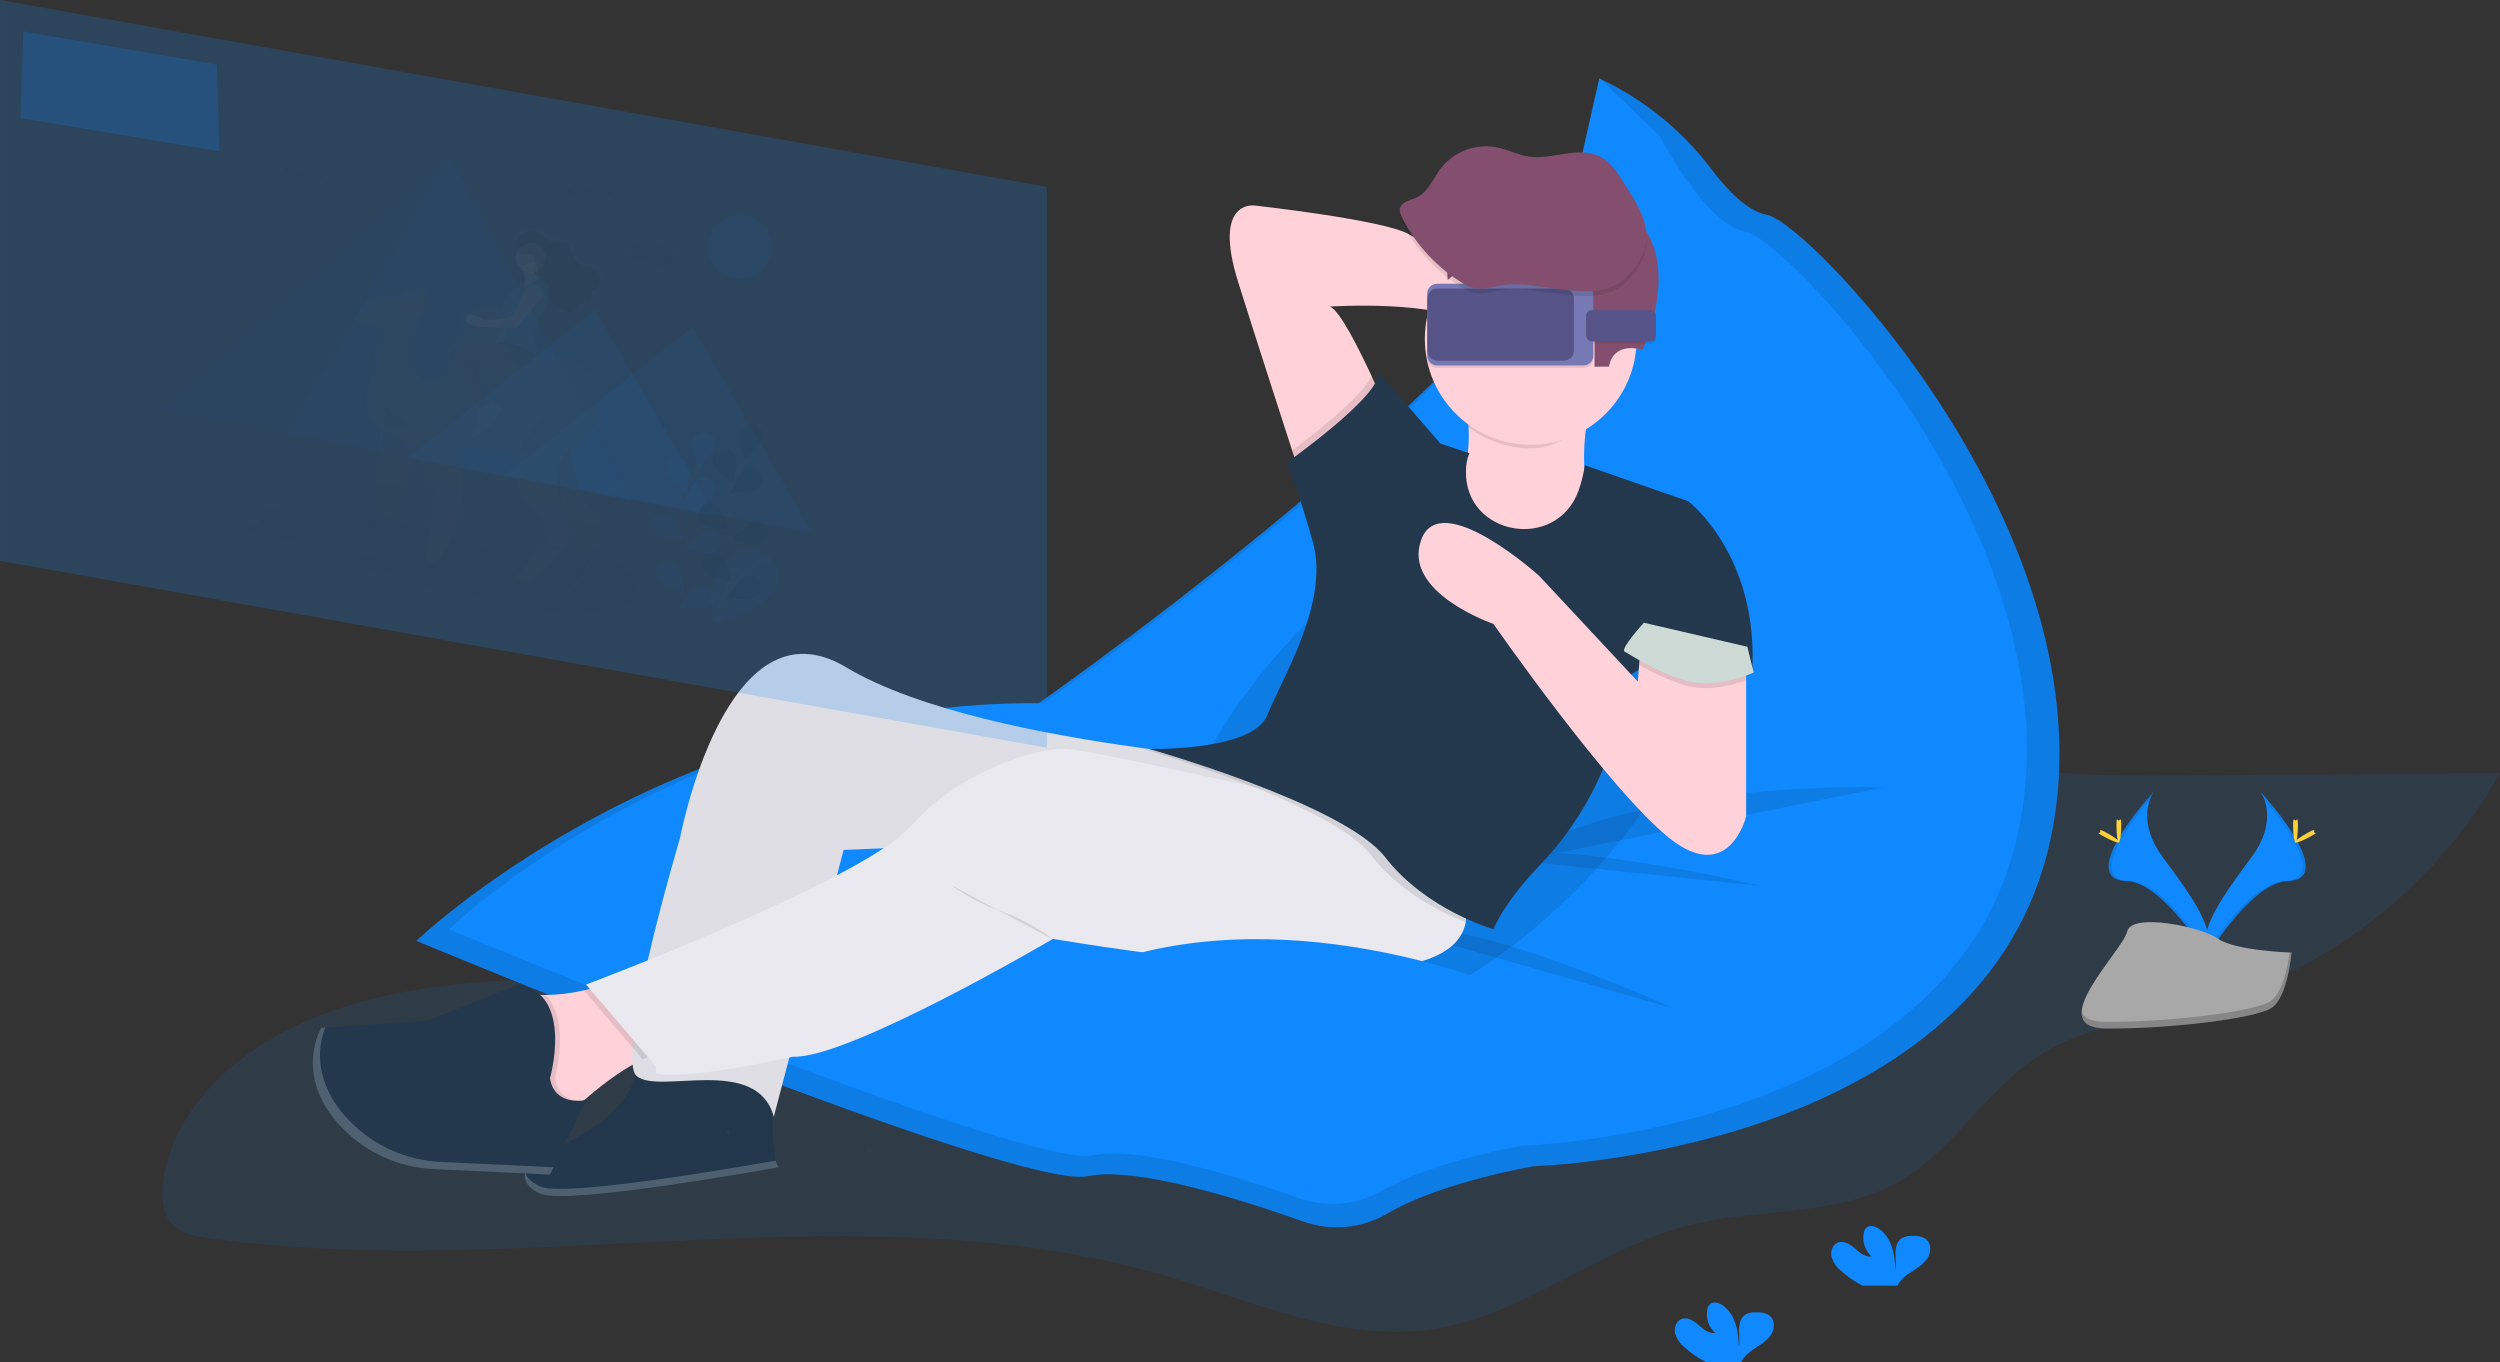 <svg xmlns="http://www.w3.org/2000/svg" width="736" height="401" viewBox="0 0 736 401" fill="none"><rect x="0" y="0" width="736" height="401" fill="#333333" stroke="none"/><g clip-path="url(#clip0)"><path opacity="0.1" d="M521.645 195.857C538.998 203.869 554.997 214.876 573.087 221.041C595.102 228.544 618.874 228.466 642.136 228.296L736 227.638C716.989 261.748 683.403 287.429 645.481 296.85C630.601 300.552 614.708 302.003 601.585 309.952C585.232 319.861 575.539 338.491 558.916 347.927C540.592 358.318 517.819 355.515 497.398 360.668C470.777 367.343 448.507 387.417 421.355 391.366C395.095 395.182 369.495 383.332 344.043 375.851C253.135 349.123 154.92 377.67 61.085 364.455C57.479 363.945 53.638 363.258 51.031 360.724C47.679 357.475 47.403 352.23 48.069 347.58C51.413 324.406 72.281 307.375 94.161 298.973C140.778 281.079 193.148 292.32 242.669 285.878C276.68 281.447 309.033 268.692 340.947 256.043C374.363 242.8 408.303 229.804 439.969 212.667C472.159 195.219 482.596 177.849 521.645 195.857Z" fill="#1089FE"></path><path d="M227.803 318.878C227.803 318.878 226.386 340.113 229.221 343.652C229.221 343.652 166.867 354.977 159.073 351.438C151.278 347.899 154.821 342.236 159.073 340.113C163.324 337.989 184.581 330.203 187.415 315.339C187.415 315.339 178.204 311.092 207.964 316.754C237.723 322.417 227.803 318.878 227.803 318.878Z" fill="#23384D"></path><path opacity="0.05" d="M227.803 318.878C227.803 318.878 226.386 340.113 229.221 343.652C229.221 343.652 166.867 354.977 159.073 351.438C151.278 347.899 154.821 342.236 159.073 340.113C163.324 337.989 184.581 330.203 187.415 315.339C187.415 315.339 178.204 311.092 207.964 316.754C237.723 322.417 227.803 318.878 227.803 318.878Z" fill="#23384D"></path><path d="M470.975 23.174L471.244 23.302C484.107 29.362 495.295 38.466 503.838 49.824C508.671 56.194 514.608 62.268 520.256 63.273C532.797 65.481 625.017 161.293 602.881 250.466C580.746 339.638 451.61 343.319 451.61 343.319C451.61 343.319 424.146 347.969 408.387 357.27C404.708 359.444 400.595 360.782 396.34 361.191C392.084 361.599 387.792 361.068 383.765 359.634C365.002 352.967 334.165 343.298 320.263 346.27C299.609 350.694 122.574 276.995 122.574 276.995C122.574 276.995 196.35 206.212 304.795 207.72C304.795 207.72 475.949 88.33 470.047 38.952L470.975 23.174Z" fill="#1089FE"></path><path opacity="0.1" d="M470.975 23.174L471.244 23.302C484.107 29.362 495.295 38.466 503.838 49.824C508.671 56.194 514.608 62.268 520.256 63.273C532.797 65.481 625.017 161.293 602.881 250.466C580.746 339.638 451.61 343.319 451.61 343.319C451.61 343.319 424.146 347.969 408.387 357.27C404.708 359.444 400.595 360.782 396.34 361.191C392.084 361.599 387.792 361.068 383.765 359.634C365.002 352.967 334.165 343.298 320.263 346.27C299.609 350.694 122.574 276.995 122.574 276.995C122.574 276.995 196.35 206.212 304.795 207.72C304.795 207.72 475.949 88.33 470.047 38.952L470.975 23.174Z" fill="black"></path><path d="M470.842 23.005L488.556 39.992C488.556 39.992 502.019 66.182 514.064 68.306C526.11 70.429 614.68 162.447 593.423 248.094C572.167 333.742 448.168 337.281 448.168 337.281C448.168 337.281 422.362 341.648 407.177 350.39C403.496 352.543 399.39 353.873 395.144 354.287C390.898 354.702 386.612 354.191 382.583 352.79C364.522 346.419 335.265 337.281 322.05 340.112C302.211 344.359 132.155 273.576 132.155 273.576C132.155 273.576 203.012 205.625 307.171 207.04C307.171 207.04 471.558 92.372 465.889 44.947L470.842 23.005Z" fill="#1089FE"></path><path opacity="0.1" d="M352.31 294.678C330.489 272.879 345.002 223.038 384.727 183.354C424.452 143.671 474.345 129.172 496.166 150.971C517.988 172.77 503.474 222.611 463.75 262.295C424.025 301.978 374.132 316.477 352.31 294.678Z" fill="black"></path><path d="M470.842 112.899C470.842 112.899 463.048 125.64 468.008 150.414C472.967 175.188 455.253 175.188 455.253 175.188H419.825L407.78 144.043L424.785 145.459C424.785 145.459 436.122 142.628 431.162 116.438L470.842 112.899Z" fill="#FFD2D9"></path><path d="M364.555 83.17C369.976 100.406 376.771 121.393 380.399 132.591L382.978 140.504L406.361 116.438C406.361 116.438 405.333 114.053 403.796 110.712C400.373 103.308 394.414 91.225 391.481 90.249C391.481 90.249 424.075 88.125 433.995 95.911C443.915 103.697 441.08 74.676 441.08 74.676C441.08 74.676 421.949 73.26 414.863 69.013C407.778 64.767 369.515 60.52 369.515 60.52C369.515 60.52 356.761 58.396 364.555 83.17Z" fill="#FFD2D9"></path><path opacity="0.1" d="M492.807 296.935C492.807 296.935 432.579 269.33 411.322 273.577L492.807 296.935Z" fill="black"></path><path opacity="0.1" d="M554.453 231.814C554.453 231.814 481.471 228.983 441.791 254.465L554.453 231.814Z" fill="black"></path><path opacity="0.1" d="M518.316 260.835C518.316 260.835 460.923 246.679 430.454 251.634L518.316 260.835Z" fill="black"></path><path d="M151.987 291.272L156.947 327.371L169.701 325.956C169.701 325.956 170.474 325.248 171.785 324.059C175.221 321.036 182.371 315.112 189.215 311.884C191.531 310.703 194.042 309.955 196.627 309.676L182.456 288.441C179.007 289.731 175.472 290.776 171.877 291.569C168.141 292.444 164.319 292.895 160.483 292.914C157.567 292.968 154.673 292.408 151.987 291.272Z" fill="#FFD2D9"></path><path d="M187.415 316.754C193.792 322.417 222.843 310.383 227.803 328.787L232.367 311.332L246.417 257.615L248.352 250.218L260.057 249.715L394.387 243.989L402.011 243.678L406.021 243.508L400.7 240.875L365.272 223.335C365.272 223.335 352.518 222.443 334.91 220.029C308.225 216.377 270.431 209.235 249.089 196.444C213.66 175.209 200.198 246.7 200.198 246.7C200.198 246.7 194.813 264.842 190.703 282.714C188.747 291.208 187.082 299.702 186.452 306.115C185.849 311.559 186.034 315.529 187.415 316.754Z" fill="#E9E9EF"></path><path opacity="0.05" d="M187.414 316.754C193.792 322.417 222.843 310.384 227.803 328.787L232.366 311.332L246.417 257.615L248.351 250.218L260.397 249.51L390.206 241.505L398.219 241.009L400.685 240.861L403.881 240.662L365.264 223.321C365.264 223.321 352.51 222.429 334.902 220.015C308.218 216.363 270.423 209.221 249.081 196.43C213.653 175.195 200.19 246.686 200.19 246.686C200.19 246.686 194.805 264.828 190.695 282.7C188.739 291.194 187.074 299.688 186.444 306.101C185.849 311.559 186.033 315.53 187.414 316.754Z" fill="black"></path><path opacity="0.1" d="M171.877 291.569L184.277 306.094L189.237 311.884C191.552 310.703 194.064 309.955 196.648 309.676L182.477 288.441C179.022 289.732 175.48 290.777 171.877 291.569Z" fill="black"></path><path d="M172.535 289.856L186.401 306.094L193.083 313.923V316.046C201.26 317.929 226.747 312.564 232.366 311.332C233.075 311.183 233.471 311.091 233.471 311.091C249.768 311.799 309.996 276.408 309.996 276.408C309.996 276.408 375.893 287.733 407.778 284.902C425.584 283.316 430.573 276.882 431.508 271.502C431.919 268.843 431.553 266.122 430.452 263.667L402.01 243.678L398.234 241.023L392.204 236.776C392.204 236.776 381.724 234.405 368.41 231.468C347.614 226.888 319.895 220.935 314.283 220.503C305.072 219.795 281.689 227.582 268.226 243.154C265.909 245.599 263.29 247.739 260.432 249.524L260.064 249.765C256.28 252.271 251.618 254.939 246.424 257.664C229.27 266.689 206.404 276.379 190.681 282.743C179.939 287.053 172.535 289.856 172.535 289.856Z" fill="#E9E9EF"></path><path opacity="0.1" d="M151.986 291.272L156.946 327.371L169.7 325.956C169.7 325.956 170.472 325.248 171.783 324.059C168.949 324.122 164.301 323.308 163.323 317.462C163.323 317.462 168.233 300.297 160.489 292.914C157.57 292.969 154.673 292.409 151.986 291.272Z" fill="black"></path><path d="M161.907 317.462C161.907 317.462 168.993 292.688 152.696 289.856L125.771 300.474L94.594 302.597C94.594 302.597 86.452 315.876 99.504 330.741C103.08 334.771 107.433 338.04 112.303 340.351C117.173 342.661 122.46 343.967 127.847 344.189L161.914 345.782L172.543 323.839C172.543 323.839 163.325 325.956 161.907 317.462Z" fill="#23384D"></path><path opacity="0.1" d="M334.904 220.015C338.447 221.055 353.242 225.465 368.377 231.453C375.855 234.33 383.14 237.685 390.186 241.498C391.653 242.319 393.02 243.147 394.367 243.982C398.335 246.495 401.53 249.071 403.507 251.627C412.251 262.952 425.097 269.011 431.488 271.495C431.9 268.836 431.533 266.115 430.433 263.66L402.012 243.678L406.023 243.508L400.701 240.875L403.897 240.676L365.28 223.335C365.28 223.335 352.505 222.443 334.904 220.015Z" fill="black"></path><path opacity="0.1" d="M380.4 132.591L382.979 140.504L406.361 116.438C406.361 116.438 405.334 114.053 403.796 110.712C400.842 116.976 386.727 127.898 380.4 132.591Z" fill="black"></path><path d="M464.761 144.348C465.597 141.948 466.209 139.477 466.589 136.965L497.058 147.582C497.058 147.582 517.96 163.509 515.835 198.192C515.835 198.192 489.972 188.637 478.635 199.962L478.401 201.958C476.003 221.747 467.238 240.223 453.424 254.606C447.756 260.517 442.477 267.185 439.664 273.576C439.664 273.576 419.824 267.914 407.778 252.341C395.733 236.769 338.339 220.489 338.339 220.489C338.339 220.489 368.807 221.197 373.059 210.579C377.31 199.962 391.481 177.311 386.521 159.616C381.562 141.92 378.727 136.257 378.727 136.257C378.727 136.257 407.778 115.73 405.653 109.36L424.075 130.595L432.578 133.426C431.91 135.069 431.571 136.827 431.579 138.6C431.126 157.846 458.306 162.475 464.761 144.348Z" fill="#23384D"></path><path d="M634.102 233.06C634.102 233.06 628.164 240.846 636.844 252.526C645.524 264.205 652.681 274.122 649.783 281.426C649.783 281.426 636.689 259.675 626.032 259.37C615.375 259.066 622.376 246.162 634.102 233.06Z" fill="#1089FE"></path><path opacity="0.1" d="M634.102 233.06C633.585 233.81 633.177 234.63 632.891 235.495C622.489 247.698 616.955 259.087 626.946 259.377C636.256 259.646 647.423 276.273 650.102 280.478C650.013 280.802 649.907 281.121 649.783 281.433C649.783 281.433 636.688 259.682 626.032 259.377C615.375 259.073 622.375 246.162 634.102 233.06Z" fill="black"></path><path d="M623.083 242.97C623.083 245.702 623.388 247.924 623.791 247.924C624.195 247.924 624.5 245.709 624.5 242.97C624.5 240.23 624.117 241.554 623.742 241.554C623.366 241.554 623.083 240.237 623.083 242.97Z" fill="#FFD037"></path><path d="M619.279 246.233C621.681 247.542 623.772 248.356 623.949 247.995C624.126 247.634 622.333 246.332 619.931 245.03C617.529 243.727 618.479 244.676 618.295 245.03C618.11 245.383 616.877 244.923 619.279 246.233Z" fill="#FFD037"></path><path d="M665.468 233.06C665.468 233.06 671.406 240.846 662.726 252.526C654.046 264.205 646.89 274.122 649.788 281.426C649.788 281.426 662.882 259.675 673.539 259.37C684.196 259.066 677.188 246.162 665.468 233.06Z" fill="#1089FE"></path><path opacity="0.1" d="M665.468 233.06C665.986 233.81 666.394 234.63 666.68 235.495C677.082 247.698 682.616 259.087 672.625 259.377C663.314 259.646 652.147 276.273 649.469 280.478C649.557 280.802 649.664 281.121 649.788 281.433C649.788 281.433 662.882 259.682 673.539 259.377C684.196 259.073 677.188 246.162 665.468 233.06Z" fill="black"></path><path d="M676.51 242.97C676.51 245.702 676.205 247.924 675.801 247.924C675.397 247.924 675.093 245.709 675.093 242.97C675.093 240.23 675.475 241.554 675.851 241.554C676.226 241.554 676.51 240.237 676.51 242.97Z" fill="#FFD037"></path><path d="M680.291 246.233C677.889 247.542 675.799 248.356 675.622 247.995C675.445 247.634 677.237 246.332 679.64 245.03C682.042 243.727 681.092 244.676 681.276 245.03C681.461 245.383 682.693 244.923 680.291 246.233Z" fill="#FFD037"></path><path d="M674.617 280.435C674.617 280.435 658.016 279.926 653.013 276.365C648.011 272.805 627.505 268.579 626.236 274.242C624.968 279.905 601.288 302.633 620.029 302.782C638.771 302.93 663.578 299.865 668.573 296.829C673.569 293.792 674.617 280.435 674.617 280.435Z" fill="#A8A8A8"></path><path opacity="0.2" d="M619.689 300.821C638.43 300.969 663.237 297.905 668.232 294.868C672.037 292.553 673.554 284.251 674.057 280.421H674.609C674.609 280.421 673.561 293.799 668.565 296.836C663.57 299.872 638.763 302.944 620.022 302.789C614.608 302.746 612.745 300.821 612.844 297.975C613.602 299.71 615.664 300.785 619.689 300.821Z" fill="black"></path><path d="M541.908 374.053C540.609 372.995 539.663 371.569 539.194 369.962C538.84 368.334 539.534 366.387 541.093 365.793C542.836 365.127 544.7 366.331 546.11 367.555C547.52 368.78 549.142 370.167 550.992 369.905C550.041 369.045 549.33 367.952 548.928 366.736C548.525 365.519 548.446 364.218 548.696 362.961C548.776 362.44 548.996 361.951 549.334 361.546C550.304 360.512 552.055 360.958 553.217 361.772C556.901 364.363 557.929 369.36 557.95 373.862C558.318 372.241 558.007 370.549 558.021 368.907C558.035 367.265 558.488 365.368 559.891 364.505C560.761 364.038 561.738 363.806 562.726 363.832C564.384 363.768 566.226 363.938 567.36 365.149C568.777 366.649 568.401 369.176 567.175 370.811C565.95 372.446 564.093 373.501 562.378 374.648C561.004 375.464 559.832 376.579 558.949 377.911C558.845 378.095 558.76 378.29 558.694 378.491H548.328C545.997 377.308 543.837 375.815 541.908 374.053Z" fill="#1089FE"></path><path d="M495.853 396.569C494.555 395.511 493.608 394.085 493.139 392.478C492.785 390.85 493.48 388.903 495.038 388.309C496.782 387.643 498.645 388.847 500.055 390.071C501.465 391.296 503.088 392.683 504.937 392.421C503.987 391.56 503.275 390.468 502.873 389.251C502.471 388.035 502.391 386.734 502.641 385.477C502.721 384.956 502.942 384.467 503.279 384.062C504.25 383.028 506 383.474 507.162 384.288C510.846 386.879 511.874 391.876 511.895 396.378C512.264 394.757 511.952 393.065 511.966 391.423C511.98 389.781 512.434 387.884 513.837 387.02C514.707 386.553 515.684 386.322 516.671 386.348C518.329 386.284 520.171 386.454 521.305 387.665C522.722 389.165 522.346 391.692 521.121 393.327C519.895 394.962 518.038 396.017 516.324 397.164C514.949 397.98 513.777 399.095 512.894 400.427C512.79 400.611 512.705 400.806 512.639 401.007H502.273C499.942 399.824 497.783 398.331 495.853 396.569Z" fill="#1089FE"></path><path d="M439.311 289.503C439.311 289.503 370.58 261.189 314.603 288.087L328.066 316.4L392.545 317.816L439.311 289.503Z" fill="#1089FE"></path><path opacity="0.1" d="M432.239 125.739C432.023 123.093 431.664 120.461 431.162 117.854L470.842 114.315C470.842 114.315 468.093 116.686 466.895 125.534C462.24 128.294 456.805 132.01 451.002 132.01C444.23 132.021 437.641 129.818 432.239 125.739Z" fill="black"></path><path d="M450.647 130.949C433.429 130.949 419.471 117.005 419.471 99.804C419.471 82.603 433.429 68.659 450.647 68.659C467.866 68.659 481.824 82.603 481.824 99.804C481.824 117.005 467.866 130.949 450.647 130.949Z" fill="#FFD2D9"></path><path d="M473.677 107.944H469.425V95.911L465.174 83.17C465.174 83.17 443.917 73.26 433.997 75.384L426.203 82.462C426.203 82.462 424.077 65.474 436.831 59.104C449.586 52.733 472.26 55.565 477.928 60.519C483.597 65.474 492.808 73.968 485.722 97.327L483.597 102.989C483.597 102.989 475.094 100.158 473.677 107.944Z" fill="#844F6E"></path><g opacity="0.05"><path opacity="0.05" d="M418.605 124.295L416.281 123.524L405.554 111.186C405.764 110.602 405.789 109.966 405.625 109.367L418.605 124.295Z" fill="black"></path><path opacity="0.05" d="M433.521 147.122C427.903 144.645 423.602 139.266 423.793 131.55C423.793 131.133 423.793 130.736 423.864 130.361L424.09 130.616L432.593 133.447C431.925 135.09 431.586 136.848 431.594 138.621C431.482 141.575 432.147 144.506 433.521 147.122Z" fill="black"></path><path opacity="0.05" d="M350.866 219.909C368.623 226.081 392.671 235.8 399.984 245.263C400.161 245.497 400.345 245.716 400.529 245.971C381.072 232.643 338.339 220.489 338.339 220.489C342.522 220.533 346.705 220.339 350.866 219.909Z" fill="black"></path><path opacity="0.05" d="M431.87 266.498C434.704 260.128 439.997 253.439 445.63 247.528C459.444 233.145 468.209 214.669 470.607 194.88L470.841 192.884C482.178 181.559 508.04 191.114 508.04 191.114C509.387 169.115 501.472 154.668 495.506 147.038L497.058 147.583C497.058 147.583 517.96 163.509 515.835 198.193C515.835 198.193 489.972 188.637 478.635 199.962L478.401 201.958C476.004 221.747 467.238 240.223 453.424 254.607C447.756 260.517 442.477 267.185 439.664 273.577C439.664 273.577 422.396 268.622 410.301 255.343C416.82 260.233 424.109 264.003 431.87 266.498Z" fill="black"></path></g><path d="M439.665 183.682C439.665 183.682 473.676 232.522 491.39 246.679C509.105 260.836 514.064 240.309 514.064 240.309V195.007L482.888 191.468L482.555 195.765L482.179 200.67L453.128 169.525C453.128 169.525 424.077 143.336 418.408 158.908C412.74 174.48 439.665 183.682 439.665 183.682Z" fill="#FFD2D9"></path><path opacity="0.1" d="M482.553 195.765C486.809 198.238 491.324 200.239 496.016 201.732C502.712 203.792 510.385 201.626 514.084 200.316V195.029L482.907 191.49L482.553 195.765Z" fill="black"></path><path d="M514.418 190.406L516.281 197.987C516.281 197.987 505.206 203.147 495.995 200.316C486.784 197.484 479.698 192.53 478.281 191.822C476.864 191.114 483.949 183.328 483.949 183.328L514.418 190.406Z" fill="#CEDAD5"></path><path opacity="0.1" d="M310.352 276.762C305.627 273.142 300.368 270.276 294.763 268.268C289.438 266.439 284.421 263.814 279.883 260.482" fill="black"></path><path opacity="0.2" d="M94.594 302.598L95.756 302.52C94.07 306.767 91.632 317.236 101.63 328.639C105.206 332.669 109.56 335.938 114.43 338.249C119.299 340.56 124.586 341.865 129.973 342.088L162.971 343.631L161.915 345.804L127.84 344.19C122.453 343.967 117.167 342.662 112.297 340.351C107.427 338.04 103.074 334.772 99.498 330.741C86.453 315.877 94.594 302.598 94.594 302.598Z" fill="white"></path><path opacity="0.05" d="M255.269 339.051H255.375C255.283 340.721 255.12 344.168 255.092 347.955C255.063 344.628 255.17 341.358 255.269 339.051Z" fill="#00FF00"></path><path opacity="0.05" d="M214.908 332.935C214.809 333.364 214.698 333.786 214.575 334.202C213.881 333.805 212.882 333.055 214.908 332.935Z" fill="#00FF00"></path><path opacity="0.2" d="M159.073 349.314C166.336 352.613 220.952 343.008 228.378 341.677C228.526 342.384 228.813 343.055 229.221 343.652C229.221 343.652 166.867 354.977 159.073 351.438C155.062 349.619 154.056 347.233 154.602 345.067C155.013 346.575 156.345 348.076 159.073 349.314Z" fill="white"></path><path opacity="0.05" d="M255.373 339.058C255.409 338.35 255.437 337.989 255.437 337.989C255.437 337.989 259.044 339.277 255.373 339.058Z" fill="#00FF00"></path><path opacity="0.1" d="M423.07 84.232H466.179C467.776 84.232 469.07 85.525 469.07 87.12V105.41C469.07 107.005 467.776 108.298 466.179 108.298H423.07C421.474 108.298 420.179 107.005 420.179 105.41V87.12C420.179 85.525 421.474 84.232 423.07 84.232Z" fill="black"></path><path opacity="0.1" d="M468.673 92.018H485.763C486.718 92.018 487.492 92.791 487.492 93.745V99.493C487.492 100.446 486.718 101.22 485.763 101.22H468.673C467.718 101.22 466.944 100.446 466.944 99.493V93.745C466.944 92.791 467.718 92.018 468.673 92.018Z" fill="black"></path><path d="M423.07 83.524H466.179C467.776 83.524 469.07 84.817 469.07 86.412V104.702C469.07 106.297 467.776 107.59 466.179 107.59H423.07C421.474 107.59 420.179 106.297 420.179 104.702V86.412C420.179 84.817 421.474 83.524 423.07 83.524Z" fill="#7679B4"></path><path d="M423.119 84.939H460.474C462.071 84.939 463.365 86.232 463.365 87.827V103.286C463.365 104.881 462.071 106.174 460.474 106.174H423.119C421.522 106.174 420.228 104.881 420.228 103.286V87.827C420.228 86.232 421.522 84.939 423.119 84.939Z" fill="#565388"></path><path d="M468.673 91.31H485.763C486.718 91.31 487.492 92.083 487.492 93.037V98.785C487.492 99.739 486.718 100.512 485.763 100.512H468.673C467.718 100.512 466.944 99.739 466.944 98.785V93.037C466.944 92.083 467.718 91.31 468.673 91.31Z" fill="#565388"></path><path opacity="0.1" d="M430.835 84.925C423.167 80.294 416.94 73.623 412.851 65.658C412.377 64.731 411.923 63.691 412.185 62.685C412.688 60.76 415.204 60.42 417.018 59.592C420.398 58.042 421.822 54.128 424.04 51.148C425.935 48.662 428.484 46.751 431.403 45.626C434.321 44.501 437.495 44.208 440.571 44.777C443.802 45.428 446.792 47.028 450.051 47.51C457.08 48.536 464.747 44.282 471.06 47.51C473.937 48.989 475.885 51.757 477.6 54.517C481.901 61.39 487.293 68.674 483.382 76.736C481.136 81.344 477.55 85.166 472.513 86.511C467.475 87.856 461.643 86.737 456.52 86.178C452.304 85.725 447.89 84.763 443.646 85.209C438.679 85.746 435.575 87.771 430.835 84.925Z" fill="black"></path><path d="M430.835 83.51C423.167 78.879 416.94 72.207 412.851 64.243C412.377 63.316 411.923 62.275 412.185 61.27C412.688 59.345 415.204 59.005 417.018 58.177C420.398 56.627 421.822 52.712 424.04 49.732C425.935 47.247 428.484 45.335 431.403 44.21C434.321 43.086 437.495 42.792 440.571 43.362C443.802 44.013 446.792 45.613 450.051 46.094C457.08 47.12 464.747 42.866 471.06 46.094C473.937 47.573 475.885 50.341 477.6 53.102C481.901 59.974 487.293 67.258 483.382 75.32C481.136 79.928 477.55 83.751 472.513 85.095C467.475 86.44 461.643 85.322 456.52 84.763C452.304 84.31 447.89 83.347 443.646 83.793C438.679 84.331 435.575 86.355 430.835 83.51Z" fill="#844F6E"></path><path opacity="0.2" d="M0.008 165.101L308.227 220.135V55.034L0.008 0V165.101Z" fill="#1089FE"></path><path opacity="0.2" d="M63.863 19.048L6.859 9.23L6.03 34.748L64.543 44.523L63.863 19.048Z" fill="#1089FE"></path><g opacity="0.2"><path opacity="0.1" d="M174.738 161.512C172.805 161.076 170.821 160.911 168.843 161.024C157.187 161.229 145.092 162.369 133.655 158.9C127.583 157.074 122.134 154.059 115.87 152.764C105.242 150.576 94.613 153.769 84.162 151.107C82.036 150.562 79.436 149.798 77.927 150.619C76.177 151.567 77.417 154.031 75.284 154.653C74.609 154.737 73.944 154.889 73.3 155.106C72.52 155.559 73.009 156.522 73.789 157.138C78.529 160.981 88.173 158.426 94.11 161.534C95.428 162.241 96.42 163.133 97.653 163.869C99.605 164.874 101.673 165.635 103.811 166.134L136.78 175.336C144.673 177.538 152.673 179.767 160.836 180.737C168.998 181.707 177.466 181.31 183.446 178.543C184.729 177.948 185.919 177.219 186.408 176.228C188.732 171.556 182.95 163.692 174.738 161.512Z" fill="#252223"></path><path opacity="0.3" d="M203.825 96.307L176.241 118.094L148.656 139.874L193.962 148.432L239.268 156.982L221.546 126.645L203.825 96.307Z" fill="#1089FE"></path><path opacity="0.3" d="M175.144 91.267L147.559 113.047L119.975 134.834L165.28 143.385L210.586 151.943L192.865 121.605L175.144 91.267Z" fill="#1089FE"></path><path opacity="0.2" d="M132.48 45.945L185.715 147.25L84.759 127.622L47.453 120.579L132.48 45.945Z" fill="#1089FE"></path><path opacity="0.1" d="M47.453 120.579L84.759 127.622L132.48 45.945L47.453 120.579Z" fill="black"></path><path opacity="0.2" d="M104.413 92.91C104.592 92.25 104.999 91.675 105.562 91.286C106.125 90.898 106.807 90.721 107.488 90.786C107.488 90.786 106.779 85.223 118.258 87.466C118.456 87.065 118.743 86.714 119.097 86.441C119.452 86.168 119.864 85.98 120.303 85.891C120.741 85.802 121.195 85.815 121.628 85.929C122.061 86.042 122.462 86.254 122.8 86.546L123.289 83.963C123.289 83.963 129.581 87.566 122.913 92.704L122.113 96.951C122.093 97.059 122.059 97.163 122.014 97.263C121.978 97.34 121.949 97.421 121.928 97.503C121.624 98.742 119.385 108.56 124.472 111.915C129.921 115.56 133.039 104.327 133.039 104.327C136.582 89.654 143.327 89.71 144.928 89.944C145.12 89.944 145.318 89.986 145.517 90.001C146.268 90.043 148.599 90.878 149.492 99.337C150.562 109.487 154.452 106.953 154.452 106.953C163.174 102.203 169.331 106.358 169.331 106.358C184.466 115.249 171.599 131.925 168.942 135.089C169.941 140.122 171.96 148.991 173.902 149.359C176.651 149.876 181.795 159.516 167.865 174.508L164.159 173.8C164.159 173.8 175.616 158.851 166.596 151.412C166.792 151.96 167.029 152.492 167.305 153.004C172.357 161.633 155.167 172.031 155.167 172.031L151.043 171.252L160.566 159.269C164.35 154.314 157.293 150.265 157.293 150.265C148.939 143.286 153.24 134.863 153.24 134.863L133.74 131.182C136.149 136.505 139.692 149.586 127.916 166.814L125.167 166.297L127.413 145.402C127.413 145.402 126.704 140.908 121.928 134.127C120.03 142.621 116.005 157.28 109.925 163.417L105.943 162.666C105.943 162.666 110.797 148.757 110.903 143.555C110.953 141.431 111.045 139.343 111.236 137.248L112.228 126.291C110.619 125.272 109.358 123.789 108.612 122.039C107.865 120.288 107.668 118.352 108.048 116.487L111.711 97.475C111.763 97.208 111.759 96.932 111.7 96.666C111.642 96.4 111.53 96.148 111.37 95.927C111.211 95.706 111.009 95.519 110.775 95.379C110.541 95.239 110.281 95.147 110.01 95.111L105.313 94.474C105.143 94.444 104.982 94.377 104.841 94.279C104.7 94.18 104.582 94.051 104.496 93.902C104.41 93.753 104.359 93.587 104.344 93.415C104.33 93.244 104.353 93.071 104.413 92.91Z" fill="url(#paint0_linear)"></path><path opacity="0.2" d="M123.545 127.848C123.545 127.848 119.138 154.08 110.514 162.773L106.603 162.065C106.603 162.065 111.365 148.411 111.492 143.321C111.542 141.255 111.627 139.188 111.818 137.128L113.42 119.432L123.545 127.848Z" fill="#535461"></path><path opacity="0.05" d="M123.545 127.848C123.545 127.848 119.138 154.08 110.514 162.773L106.603 162.065C106.603 162.065 111.365 148.411 111.492 143.321C111.542 141.255 111.627 139.188 111.818 137.128L113.42 119.432L123.545 127.848Z" fill="black"></path><path opacity="0.2" d="M167.823 131.607C167.823 131.607 170.657 148.46 173.336 148.97C176.014 149.479 181.087 158.943 167.405 173.659L163.763 172.951C163.763 172.951 176.375 156.501 164.379 149.77C164.386 149.791 162.296 135.719 167.823 131.607Z" fill="#535461"></path><path opacity="0.05" d="M167.823 131.607C167.823 131.607 170.657 148.46 173.336 148.97C176.014 149.479 181.087 158.943 167.405 173.659L163.763 172.951C163.763 172.951 176.375 156.501 164.379 149.77C164.386 149.791 162.296 135.719 167.823 131.607Z" fill="black"></path><path opacity="0.2" d="M122.462 97.553L123.248 93.405C129.788 88.365 123.617 84.826 123.617 84.826L122.774 89.271C107.277 84.812 108.106 91.522 108.106 91.522C107.441 91.454 106.773 91.624 106.22 92.001C105.668 92.378 105.267 92.938 105.088 93.582C105.03 93.744 105.01 93.916 105.028 94.087C105.046 94.258 105.101 94.422 105.191 94.569C105.281 94.716 105.402 94.84 105.546 94.934C105.69 95.028 105.853 95.088 106.023 95.111L110.636 95.741C110.902 95.777 111.157 95.866 111.387 96.004C111.617 96.141 111.816 96.325 111.973 96.542C112.129 96.759 112.24 97.006 112.297 97.268C112.355 97.529 112.359 97.8 112.308 98.063L108.716 116.728C108.454 118.064 108.488 119.44 108.813 120.762C109.139 122.083 109.749 123.318 110.601 124.38C111.933 126.015 114.065 127.487 117.467 128.025L153.065 134.749C153.065 134.749 148.813 143.024 157.047 149.869C157.047 149.869 163.977 153.825 160.264 158.709L150.918 170.474L154.964 171.238C154.964 171.238 171.835 161.031 166.875 152.558C165.528 149.866 164.924 146.864 165.124 143.86C165.325 140.857 166.323 137.961 168.016 135.471C168.016 135.471 185.305 116.417 168.845 106.748C168.845 106.748 162.772 102.671 154.213 107.335C154.213 107.335 150.394 109.82 149.345 99.861C148.473 91.558 146.185 90.737 145.448 90.694C145.256 90.694 145.065 90.694 144.874 90.638C143.301 90.411 136.662 90.354 133.197 104.759C133.197 104.759 130.136 115.758 124.8 112.24C119.805 108.949 121.966 99.308 122.299 98.084C122.32 98.004 122.348 97.925 122.384 97.85C122.421 97.754 122.448 97.655 122.462 97.553Z" fill="#535461"></path><path opacity="0.2" d="M132.508 128.563C132.508 128.563 143.463 143.746 128.193 166.078L125.494 165.568L127.697 145.041C127.697 145.041 126.394 136.427 114.568 125.123L132.508 128.563Z" fill="#535461"></path><path opacity="0.2" d="M120.722 92.41C119.157 92.115 118.128 90.608 118.424 89.044C118.72 87.481 120.228 86.453 121.793 86.748C123.358 87.044 124.387 88.551 124.092 90.114C123.796 91.677 122.287 92.705 120.722 92.41Z" fill="#535461"></path><path opacity="0.2" d="M133.4 108.439C130.07 103.378 132.054 103.046 133.344 101.715C134.222 100.809 141.606 100.462 146.204 100.335C146.303 99.981 146.459 99.386 146.643 98.664C146.643 98.664 147.012 97.334 147.182 96.399H146.891L146.934 96.123L141.265 95.819C136.426 95.621 136.192 93.695 136.192 93.695C136.079 90.39 141.542 93.561 141.542 93.561C142.626 94.092 145.503 93.695 147.749 93.256C147.811 92.787 147.847 92.314 147.855 91.841C147.827 91.109 147.875 90.376 147.997 89.653C148.076 89.03 148.321 88.439 148.705 87.941C150.367 85.956 152.288 84.204 154.416 82.731C154.542 81.482 154.426 80.22 154.076 79.015C153.217 78.574 152.521 77.869 152.093 77.004C151.664 76.138 151.525 75.159 151.695 74.209C151.778 73.773 151.926 73.353 152.135 72.963C151.122 71.618 151.596 69.317 152.999 68.058C153.149 67.923 153.31 67.802 153.481 67.697C154.391 67.089 155.493 66.837 156.578 66.989C157.787 67.186 158.935 67.656 159.936 68.362C161.134 69.155 162.296 70.16 163.727 70.316C164.761 70.429 165.853 70.075 166.823 70.393C168.106 70.804 168.765 72.17 169.176 73.423C169.587 74.676 169.984 76.056 171.096 76.806C172.067 77.458 173.321 77.451 174.462 77.727C175.258 77.894 176.001 78.255 176.625 78.777C177.249 79.299 177.735 79.967 178.04 80.721C178.264 81.4 178.26 82.134 178.027 82.81C177.794 83.486 177.346 84.068 176.75 84.465C176.563 84.603 176.358 84.714 176.141 84.798C175.898 84.873 175.662 84.965 175.432 85.074C175.37 85.12 175.316 85.178 175.276 85.245C175.236 85.312 175.21 85.386 175.199 85.463C175.195 85.656 175.236 85.848 175.319 86.022C175.451 86.413 175.501 86.826 175.465 87.236C175.43 87.647 175.31 88.046 175.114 88.408C174.983 88.672 174.779 88.893 174.525 89.045C174.454 89.104 174.376 89.154 174.292 89.193C173.463 89.554 172.435 88.74 171.613 89.109H171.55C171.23 89.454 170.954 89.836 170.728 90.248C170.533 90.491 170.292 90.693 170.019 90.843C169.298 91.314 168.426 91.501 167.574 91.367C166.493 91.158 165.461 90.745 164.535 90.149C163.281 89.441 161.913 88.457 161.814 87.056C161.757 86.199 162.204 85.371 162.097 84.522C162.04 84.116 161.876 83.733 161.622 83.41C161.764 84.128 161.814 84.861 161.771 85.591C161.746 86.183 161.675 86.772 161.559 87.353C161.29 88.872 160.742 90.329 159.943 91.65C158.869 93.368 158.082 95.249 157.612 97.22C157.444 98.089 157.43 98.98 157.57 99.853C158.023 102.387 157.973 103.477 157.846 103.938C157.768 104.56 157.562 104.567 157.562 104.567H157.513C157.49 104.997 157.381 105.417 157.191 105.803C157.001 106.189 156.734 106.532 156.407 106.811C149.995 109.459 136.95 105.707 136.95 105.707C139.586 106.634 141.471 113.847 141.471 113.847C141.758 115.417 142.414 116.897 143.384 118.165C144.801 117.953 146.473 119.538 147.735 120.465L147.841 120.536C147.964 120.62 148.067 120.729 148.144 120.856C148.221 120.983 148.27 121.125 148.287 121.273C148.305 121.42 148.29 121.57 148.245 121.712C148.2 121.853 148.125 121.983 148.025 122.093L143.008 127.586C140.118 129.632 138.452 129.766 137.985 129.186C137.68 128.804 137.886 128.124 138.594 127.466C140.309 125.873 140.061 120.706 140.011 120.267C139.225 118.498 136.199 112.693 133.4 108.439Z" fill="url(#paint1_linear)"></path><path opacity="0.2" d="M153.673 78.364C153.673 78.364 155.132 81.712 154.169 84.593L159.604 81.712C159.604 81.712 157.875 81.245 158.236 77.132L153.673 78.364Z" fill="#F9D5C6"></path><path opacity="0.2" d="M150.03 100.554C150.03 100.554 135.611 100.76 134.385 102.062C133.159 103.364 131.282 103.711 134.385 108.624C137.489 113.536 140.918 120.6 140.918 120.6L144.588 118.922C143.258 117.518 142.377 115.748 142.059 113.84C142.059 113.84 140.316 106.811 137.807 105.927C137.807 105.927 150.115 109.508 156.23 106.889C156.23 106.889 157.86 105.665 157.102 103.01C156.343 100.356 150.03 100.554 150.03 100.554Z" fill="#353535"></path><path opacity="0.1" d="M158.038 81.839C158.038 81.839 161.637 80.954 161.375 86.468C161.271 88.467 160.683 90.41 159.66 92.131C158.491 94.127 156.826 97.56 157.315 100.413C158.023 104.73 157.315 104.737 157.315 104.737L155.473 103.619C152.99 102.105 150.141 101.297 147.232 101.283H146.375C146.375 101.283 148.104 95.083 148.139 92.336C148.139 91.034 148.139 89.823 148.926 88.797C151.384 85.626 156.316 81.832 158.038 81.839Z" fill="black"></path><path opacity="0.2" d="M158.086 81.584C158.086 81.584 161.686 80.699 161.424 86.213C161.32 88.212 160.731 90.155 159.709 91.876C158.54 93.872 156.875 97.305 157.364 100.158C158.072 104.475 157.364 104.483 157.364 104.483L155.521 103.364C153.039 101.85 150.19 101.042 147.281 101.028H146.424C146.424 101.028 148.152 94.828 148.188 92.081C148.188 90.779 148.188 89.569 148.974 88.542C151.433 85.357 156.365 81.584 158.086 81.584Z" fill="#409CD6"></path><path opacity="0.1" d="M159.426 86.001C159.278 85.594 159.029 85.231 158.704 84.945C158.378 84.658 157.986 84.458 157.563 84.362C157.14 84.267 156.7 84.278 156.283 84.397C155.865 84.515 155.485 84.735 155.175 85.039C154.619 85.622 154.177 86.304 153.871 87.049C152.163 90.914 150.867 93.32 150.867 93.32C149.769 93.483 148.686 93.734 147.629 94.07C147.466 95.394 147.253 96.767 147.253 96.767L151.852 96.994L158.151 89.533C158.151 89.533 160.071 87.955 159.426 86.001Z" fill="black"></path><path opacity="0.2" d="M159.484 85.725C159.335 85.318 159.087 84.955 158.761 84.669C158.436 84.382 158.043 84.182 157.62 84.086C157.198 83.99 156.757 84.002 156.34 84.12C155.923 84.239 155.542 84.459 155.232 84.763C154.676 85.346 154.234 86.028 153.928 86.773C152.221 90.638 150.924 93.044 150.924 93.044C150.924 93.044 144.001 94.948 142.216 94.049C142.216 94.049 137.072 90.984 137.157 94.212C137.157 94.212 137.362 96.067 141.939 96.229L151.902 96.718L158.201 89.257C158.201 89.257 160.121 87.65 159.484 85.725Z" fill="#F9D5C6"></path><path opacity="0.1" d="M158.654 78.951C158.52 78.307 158.215 78.555 158.314 77.422L153.751 78.654C153.94 79.114 154.097 79.587 154.219 80.069C154.676 80.226 155.153 80.314 155.636 80.331C156.642 80.529 157.797 79.425 158.654 78.951Z" fill="black"></path><path opacity="0.2" d="M155.415 80.265C153.031 79.815 151.464 77.52 151.914 75.138C152.365 72.757 154.663 71.191 157.047 71.641C159.431 72.091 160.998 74.386 160.548 76.768C160.097 79.149 157.799 80.715 155.415 80.265Z" fill="#F9D5C6"></path><path opacity="0.1" d="M154.433 74.902C155.212 74.945 156.062 74.697 156.721 75.108C157.38 75.518 157.572 76.644 157.43 77.521C157.288 78.399 156.92 79.284 157.125 80.154C157.402 81.294 158.542 81.995 159.534 82.596C160.526 83.198 161.66 84.012 161.766 85.159C161.858 85.987 161.433 86.801 161.483 87.636C161.568 89.002 162.85 89.944 164.041 90.637C164.9 91.207 165.863 91.604 166.875 91.805C167.39 91.897 167.92 91.851 168.412 91.672C168.903 91.493 169.339 91.187 169.674 90.786C169.993 90.347 170.184 89.76 170.68 89.533C171.46 89.165 172.43 89.958 173.21 89.604C173.484 89.459 173.703 89.227 173.833 88.946C174.02 88.592 174.135 88.204 174.17 87.805C174.205 87.407 174.161 87.005 174.039 86.624C173.963 86.453 173.926 86.266 173.932 86.079C173.996 85.633 174.542 85.484 174.967 85.322C175.667 84.987 176.221 84.41 176.526 83.698C176.831 82.985 176.866 82.186 176.625 81.45C176.352 80.723 175.901 80.077 175.313 79.57C174.725 79.063 174.019 78.711 173.259 78.548C172.182 78.279 170.992 78.293 170.085 77.67C169.036 76.962 168.668 75.596 168.292 74.379C167.917 73.161 167.3 71.83 166.089 71.441C165.153 71.137 164.14 71.484 163.162 71.384C161.809 71.243 160.718 70.266 159.619 69.501C158.682 68.819 157.597 68.365 156.452 68.178C155.879 68.089 155.293 68.126 154.736 68.284C154.178 68.443 153.661 68.721 153.221 69.098C151.265 70.875 151.145 74.725 154.433 74.902Z" fill="black"></path><path opacity="0.2" d="M154.594 74.796C155.374 74.839 156.224 74.591 156.883 75.001C157.542 75.412 157.733 76.537 157.591 77.415C157.45 78.293 157.081 79.178 157.287 80.048C157.563 81.188 158.704 81.889 159.696 82.49C160.688 83.092 161.821 83.906 161.928 85.053C162.02 85.881 161.595 86.695 161.644 87.53C161.729 88.896 163.012 89.838 164.202 90.531C165.062 91.101 166.025 91.498 167.036 91.699C167.549 91.791 168.077 91.746 168.567 91.57C169.057 91.394 169.492 91.091 169.828 90.694C170.147 90.255 170.338 89.668 170.834 89.441C171.614 89.073 172.585 89.866 173.364 89.512C173.638 89.367 173.857 89.135 173.987 88.854C174.175 88.5 174.289 88.112 174.324 87.713C174.36 87.315 174.315 86.913 174.193 86.532C174.117 86.361 174.081 86.174 174.087 85.987C174.15 85.541 174.696 85.392 175.121 85.23C175.821 84.895 176.375 84.318 176.68 83.606C176.985 82.893 177.02 82.094 176.779 81.358C176.506 80.631 176.055 79.985 175.467 79.478C174.879 78.971 174.173 78.619 173.414 78.456C172.337 78.187 171.146 78.201 170.239 77.578C169.191 76.87 168.822 75.504 168.447 74.287C168.071 73.069 167.455 71.738 166.243 71.349C165.308 71.045 164.294 71.391 163.317 71.292C161.963 71.151 160.872 70.174 159.774 69.409C158.836 68.727 157.751 68.273 156.606 68.086C156.033 67.997 155.448 68.034 154.89 68.192C154.332 68.351 153.815 68.629 153.375 69.006C151.427 70.769 151.306 74.612 154.594 74.796Z" fill="#2F302F"></path><path opacity="0.1" d="M153.304 85.895C153.304 85.895 158.973 86.263 158.491 90.22C158.009 94.177 160.461 85.711 160.461 85.711L158.257 83.34L155.111 83.722L153.304 85.895Z" fill="black"></path><path opacity="0.2" d="M153.453 85.782C153.453 85.782 159.121 86.15 158.64 90.107C158.158 94.064 160.609 85.598 160.609 85.598L158.406 83.227L155.26 83.609L153.453 85.782Z" fill="#409CD6"></path><path opacity="0.2" d="M148.225 121.825L143.449 127.211C140.7 129.221 139.127 129.335 138.688 128.804C138.404 128.436 138.603 127.77 139.276 127.126C140.983 125.498 140.693 120.048 140.693 120.048C141.369 120.069 142.036 119.884 142.604 119.517C143.172 119.151 143.615 118.62 143.874 117.995C145.228 117.783 146.786 119.319 147.977 120.211L148.076 120.282C148.195 120.368 148.294 120.478 148.367 120.605C148.44 120.732 148.485 120.874 148.499 121.02C148.513 121.165 148.496 121.313 148.449 121.452C148.401 121.59 148.325 121.718 148.225 121.825Z" fill="#409CD6"></path><path opacity="0.1" d="M140.686 120.062C140.686 120.062 143.407 120.437 143.867 118.009C143.599 118.627 143.154 119.151 142.587 119.516C142.021 119.882 141.36 120.071 140.686 120.062Z" fill="black"></path><path opacity="0.1" d="M148.225 121.824L143.449 127.211C140.7 129.221 139.127 129.334 138.687 128.804C140.062 128.379 143.952 126.68 147.962 120.232L148.062 120.302C148.178 120.387 148.276 120.496 148.348 120.621C148.42 120.745 148.465 120.884 148.48 121.027C148.496 121.171 148.481 121.316 148.437 121.453C148.393 121.59 148.321 121.717 148.225 121.824Z" fill="black"></path><path opacity="0.2" d="M226.408 163.983C226.408 163.983 239.041 175.266 210.252 183.512C210.252 183.512 206.497 171.677 214.553 164.131C216.119 162.659 218.171 161.811 220.32 161.748C222.47 161.686 224.568 162.413 226.216 163.792L226.408 163.983Z" fill="#1089FE"></path><path opacity="0.2" d="M226.287 163.77C226.287 163.77 212.307 170.771 210.252 183.512" stroke="#535461" stroke-miterlimit="10"></path><path opacity="0.2" d="M211.047 183.632C211.047 183.632 218.38 169.32 215.185 157.166C213.805 152.065 214.123 146.654 216.092 141.75C217.041 139.433 218.201 137.208 219.557 135.103" stroke="#535461" stroke-width="2" stroke-miterlimit="10"></path><path opacity="0.2" d="M217.586 127.466C217.231 129.32 219.584 135.344 219.584 135.344C219.584 135.344 223.97 130.594 224.317 128.74C224.486 127.848 224.294 126.926 223.782 126.176C223.271 125.426 222.482 124.91 221.589 124.741C220.696 124.572 219.773 124.764 219.022 125.275C218.272 125.786 217.755 126.574 217.586 127.466Z" fill="#1089FE"></path><path opacity="0.2" d="M210.074 136.703C210.783 138.451 216.033 142.231 216.033 142.231C216.033 142.231 217.132 135.861 216.416 134.112C216.246 133.694 215.995 133.313 215.677 132.992C215.36 132.671 214.982 132.415 214.565 132.239C214.149 132.064 213.702 131.972 213.25 131.969C212.798 131.966 212.35 132.052 211.931 132.222C211.512 132.393 211.131 132.643 210.809 132.961C210.488 133.278 210.232 133.655 210.056 134.071C209.88 134.487 209.788 134.934 209.785 135.385C209.782 135.837 209.869 136.285 210.039 136.703H210.074Z" fill="#1089FE"></path><path opacity="0.2" d="M206.993 154.328C208.495 155.475 214.936 156.098 214.936 156.098C214.936 156.098 212.661 150.046 211.166 148.899C210.445 148.347 209.535 148.104 208.634 148.223C207.734 148.341 206.918 148.813 206.365 149.533C205.813 150.252 205.569 151.162 205.688 152.062C205.807 152.961 206.279 153.776 207 154.328H206.993Z" fill="#1089FE"></path><path opacity="0.2" d="M207.666 168.187C208.949 169.603 215.191 171.266 215.191 171.266C215.191 171.266 213.98 164.896 212.69 163.537C212.384 163.207 212.017 162.941 211.608 162.754C211.2 162.566 210.758 162.461 210.309 162.444C209.859 162.427 209.411 162.498 208.989 162.654C208.567 162.81 208.18 163.048 207.851 163.353C207.521 163.658 207.254 164.025 207.067 164.434C206.879 164.842 206.773 165.283 206.756 165.732C206.739 166.181 206.811 166.629 206.967 167.05C207.123 167.471 207.361 167.858 207.666 168.187Z" fill="#1089FE"></path><path opacity="0.2" d="M223.035 143.923C221.455 144.963 214.992 145.133 214.992 145.133C214.992 145.133 217.678 139.258 219.244 138.211C219.619 137.963 220.04 137.792 220.482 137.706C220.924 137.621 221.378 137.623 221.819 137.713C222.259 137.803 222.678 137.979 223.051 138.231C223.424 138.483 223.743 138.805 223.991 139.18C224.239 139.556 224.411 139.976 224.496 140.417C224.582 140.858 224.579 141.312 224.489 141.753C224.399 142.193 224.223 142.611 223.971 142.984C223.719 143.356 223.396 143.675 223.021 143.923H223.035Z" fill="#1089FE"></path><path opacity="0.2" d="M223.615 160.154C221.794 160.677 215.58 158.901 215.58 158.901C215.58 158.901 219.902 154.095 221.723 153.571C222.596 153.32 223.533 153.426 224.328 153.866C225.122 154.305 225.71 155.042 225.961 155.914C226.211 156.786 226.105 157.721 225.665 158.515C225.226 159.309 224.488 159.896 223.615 160.146V160.154Z" fill="#1089FE"></path><path opacity="0.2" d="M222.035 175.988C220.334 176.809 213.901 176.115 213.901 176.115C213.901 176.115 217.351 170.651 219.052 169.83C219.87 169.434 220.812 169.38 221.671 169.679C222.529 169.978 223.234 170.605 223.629 171.422C224.025 172.24 224.079 173.181 223.78 174.038C223.481 174.896 222.853 175.6 222.035 175.995V175.988Z" fill="#1089FE"></path><path opacity="0.25" d="M217.586 127.466C217.231 129.32 219.584 135.344 219.584 135.344C219.584 135.344 223.97 130.594 224.317 128.74C224.486 127.848 224.294 126.926 223.782 126.176C223.271 125.426 222.482 124.91 221.589 124.741C220.696 124.572 219.773 124.764 219.022 125.275C218.272 125.786 217.755 126.574 217.586 127.466Z" fill="black"></path><path opacity="0.25" d="M210.074 136.703C210.783 138.451 216.033 142.231 216.033 142.231C216.033 142.231 217.132 135.861 216.416 134.112C216.246 133.694 215.995 133.313 215.677 132.992C215.36 132.671 214.982 132.415 214.565 132.239C214.149 132.064 213.702 131.972 213.25 131.969C212.798 131.966 212.35 132.052 211.931 132.222C211.512 132.393 211.131 132.643 210.809 132.961C210.488 133.278 210.232 133.655 210.056 134.071C209.88 134.487 209.788 134.934 209.785 135.385C209.782 135.837 209.869 136.285 210.039 136.703H210.074Z" fill="black"></path><path opacity="0.25" d="M206.993 154.328C208.495 155.475 214.936 156.098 214.936 156.098C214.936 156.098 212.661 150.046 211.166 148.899C210.445 148.347 209.535 148.104 208.634 148.223C207.734 148.341 206.918 148.813 206.365 149.533C205.813 150.252 205.569 151.162 205.688 152.062C205.807 152.961 206.279 153.776 207 154.328H206.993Z" fill="black"></path><path opacity="0.25" d="M207.666 168.187C208.949 169.603 215.191 171.266 215.191 171.266C215.191 171.266 213.98 164.896 212.69 163.537C212.384 163.207 212.017 162.941 211.608 162.754C211.2 162.566 210.758 162.461 210.309 162.444C209.859 162.427 209.411 162.498 208.989 162.654C208.567 162.81 208.18 163.048 207.851 163.353C207.521 163.658 207.254 164.025 207.067 164.434C206.879 164.842 206.773 165.283 206.756 165.732C206.739 166.181 206.811 166.629 206.967 167.05C207.123 167.471 207.361 167.858 207.666 168.187Z" fill="black"></path><path opacity="0.25" d="M223.035 143.923C221.455 144.963 214.992 145.133 214.992 145.133C214.992 145.133 217.678 139.258 219.244 138.211C219.619 137.963 220.04 137.792 220.482 137.706C220.924 137.621 221.378 137.623 221.819 137.713C222.259 137.803 222.678 137.979 223.051 138.231C223.424 138.483 223.743 138.805 223.991 139.18C224.239 139.556 224.411 139.976 224.496 140.417C224.582 140.858 224.579 141.312 224.489 141.753C224.399 142.193 224.223 142.611 223.971 142.984C223.719 143.356 223.396 143.675 223.021 143.923H223.035Z" fill="black"></path><path opacity="0.25" d="M223.615 160.154C221.794 160.677 215.58 158.901 215.58 158.901C215.58 158.901 219.902 154.095 221.723 153.571C222.596 153.32 223.533 153.426 224.328 153.866C225.122 154.305 225.71 155.042 225.961 155.914C226.211 156.786 226.105 157.721 225.665 158.515C225.226 159.309 224.488 159.896 223.615 160.146V160.154Z" fill="black"></path><path opacity="0.25" d="M222.035 175.988C220.334 176.809 213.901 176.115 213.901 176.115C213.901 176.115 217.351 170.651 219.052 169.83C219.87 169.434 220.812 169.38 221.671 169.679C222.529 169.978 223.234 170.605 223.629 171.422C224.025 172.24 224.079 173.181 223.78 174.038C223.481 174.896 222.853 175.6 222.035 175.995V175.988Z" fill="black"></path><path opacity="0.2" d="M197.236 186.343C197.236 186.343 204.569 172.031 201.374 159.877C200 154.788 200.315 149.391 202.273 144.496C203.223 142.18 204.382 139.955 205.738 137.85" stroke="#535461" stroke-width="2" stroke-miterlimit="10"></path><path opacity="0.2" d="M203.748 130.17C203.393 132.024 205.746 138.048 205.746 138.048C205.746 138.048 210.132 133.298 210.479 131.444C210.648 130.552 210.456 129.63 209.944 128.88C209.433 128.13 208.644 127.614 207.751 127.445C206.859 127.276 205.935 127.468 205.184 127.979C204.434 128.49 203.917 129.278 203.748 130.17Z" fill="#1089FE"></path><path opacity="0.2" d="M196.236 139.407C196.945 141.155 202.196 144.935 202.196 144.935C202.196 144.935 203.294 138.565 202.578 136.816C202.234 135.972 201.568 135.298 200.727 134.943C199.886 134.589 198.939 134.583 198.093 134.926C197.247 135.27 196.573 135.935 196.218 136.775C195.863 137.616 195.857 138.562 196.201 139.407H196.236Z" fill="#1089FE"></path><path opacity="0.2" d="M193.155 157.032C194.657 158.178 201.098 158.801 201.098 158.801C201.098 158.801 198.823 152.749 197.328 151.603C196.607 151.051 195.697 150.807 194.796 150.926C193.896 151.045 193.08 151.516 192.528 152.236C191.975 152.956 191.731 153.866 191.85 154.765C191.969 155.664 192.441 156.48 193.162 157.032H193.155Z" fill="#1089FE"></path><path opacity="0.2" d="M193.827 170.891C195.109 172.307 201.352 173.97 201.352 173.97C201.352 173.97 200.14 167.6 198.85 166.241C198.233 165.575 197.376 165.182 196.469 165.148C195.561 165.113 194.677 165.44 194.011 166.057C193.345 166.674 192.951 167.529 192.916 168.436C192.882 169.343 193.209 170.226 193.827 170.891Z" fill="#1089FE"></path><path opacity="0.2" d="M209.197 146.627C207.617 147.667 201.155 147.837 201.155 147.837C201.155 147.837 203.84 141.962 205.406 140.915C205.782 140.667 206.202 140.496 206.644 140.41C207.086 140.325 207.54 140.327 207.981 140.417C208.422 140.507 208.84 140.683 209.213 140.935C209.586 141.187 209.905 141.509 210.153 141.884C210.401 142.26 210.573 142.68 210.658 143.121C210.744 143.562 210.741 144.016 210.651 144.457C210.561 144.897 210.385 145.315 210.133 145.688C209.881 146.06 209.558 146.379 209.183 146.627H209.197Z" fill="#1089FE"></path><path opacity="0.2" d="M209.777 162.85C207.956 163.374 201.742 161.598 201.742 161.598C201.742 161.598 206.064 156.791 207.885 156.268C208.758 156.017 209.695 156.123 210.49 156.562C211.284 157.002 211.872 157.739 212.123 158.611C212.373 159.483 212.267 160.418 211.827 161.212C211.388 162.006 210.65 162.593 209.777 162.843V162.85Z" fill="#1089FE"></path><path opacity="0.2" d="M208.175 178.692C206.475 179.513 200.041 178.819 200.041 178.819C200.041 178.819 203.492 173.355 205.192 172.533C205.598 172.338 206.037 172.224 206.487 172.198C206.936 172.172 207.386 172.235 207.811 172.383C208.236 172.531 208.628 172.761 208.964 173.06C209.3 173.359 209.574 173.721 209.77 174.126C209.966 174.531 210.08 174.97 210.106 175.419C210.132 175.868 210.069 176.318 209.921 176.742C209.773 177.167 209.542 177.558 209.243 177.894C208.943 178.23 208.581 178.503 208.175 178.699V178.692Z" fill="#1089FE"></path><path opacity="0.1" d="M167.957 55.536L169.205 55.77C168.973 55.726 168.769 55.592 168.637 55.397C168.505 55.203 168.455 54.964 168.5 54.733C168.544 54.502 168.678 54.298 168.873 54.166C169.067 54.034 169.306 53.984 169.538 54.028L179.635 55.932C179.866 55.977 180.07 56.111 180.202 56.305C180.334 56.5 180.384 56.739 180.34 56.969C180.296 57.2 180.161 57.404 179.967 57.536C179.772 57.669 179.533 57.718 179.302 57.674L178.055 57.44C178.169 57.462 178.278 57.506 178.375 57.57C178.473 57.634 178.557 57.717 178.622 57.813C178.688 57.909 178.733 58.017 178.757 58.131C178.781 58.245 178.781 58.363 178.76 58.477C178.738 58.592 178.694 58.7 178.63 58.798C178.566 58.895 178.483 58.979 178.387 59.044C178.29 59.109 178.182 59.155 178.068 59.179C177.954 59.202 177.836 59.203 177.722 59.181L179.465 59.514C179.696 59.558 179.9 59.692 180.032 59.887C180.164 60.081 180.214 60.32 180.17 60.551C180.125 60.782 179.991 60.986 179.797 61.118C179.602 61.25 179.363 61.3 179.132 61.255L169.035 59.351C168.92 59.33 168.811 59.285 168.714 59.221C168.616 59.157 168.532 59.075 168.467 58.979C168.402 58.882 168.356 58.774 168.332 58.66C168.309 58.546 168.308 58.429 168.33 58.314C168.351 58.2 168.396 58.091 168.46 57.994C168.524 57.897 168.606 57.813 168.703 57.747C168.799 57.682 168.907 57.636 169.021 57.613C169.135 57.589 169.253 57.588 169.368 57.61L167.624 57.277C167.51 57.255 167.401 57.211 167.304 57.148C167.206 57.084 167.122 57.001 167.057 56.905C166.992 56.809 166.946 56.7 166.922 56.586C166.898 56.472 166.898 56.355 166.919 56.24C166.941 56.126 166.986 56.017 167.05 55.92C167.114 55.823 167.196 55.739 167.292 55.673C167.389 55.608 167.497 55.562 167.611 55.539C167.725 55.515 167.843 55.514 167.957 55.536Z" fill="#252223"></path><path opacity="0.1" d="M186.245 72.857L187.492 73.09C187.378 73.069 187.269 73.024 187.171 72.96C187.074 72.897 186.99 72.814 186.924 72.718C186.859 72.621 186.813 72.513 186.79 72.399C186.766 72.285 186.765 72.168 186.787 72.053C186.809 71.939 186.853 71.83 186.917 71.733C186.981 71.636 187.064 71.552 187.16 71.487C187.256 71.421 187.365 71.375 187.479 71.352C187.593 71.328 187.711 71.327 187.825 71.349L197.943 73.253C198.174 73.297 198.379 73.431 198.511 73.626C198.643 73.82 198.692 74.059 198.648 74.29C198.604 74.521 198.47 74.725 198.275 74.857C198.081 74.989 197.841 75.039 197.61 74.994L196.363 74.761C196.478 74.783 196.587 74.827 196.684 74.891C196.781 74.955 196.865 75.037 196.931 75.133C196.996 75.23 197.042 75.338 197.066 75.452C197.089 75.566 197.09 75.683 197.068 75.798C197.046 75.912 197.002 76.021 196.938 76.118C196.874 76.216 196.792 76.299 196.695 76.365C196.599 76.43 196.49 76.476 196.376 76.499C196.262 76.523 196.145 76.524 196.03 76.502L197.773 76.835C197.888 76.857 197.997 76.901 198.094 76.965C198.191 77.029 198.275 77.111 198.341 77.207C198.406 77.304 198.452 77.412 198.476 77.526C198.499 77.64 198.5 77.757 198.478 77.872C198.456 77.986 198.412 78.095 198.348 78.192C198.284 78.29 198.202 78.373 198.105 78.439C198.009 78.504 197.9 78.55 197.786 78.573C197.672 78.597 197.555 78.598 197.44 78.576L187.315 76.672C187.2 76.65 187.091 76.606 186.994 76.542C186.897 76.478 186.813 76.396 186.747 76.299C186.682 76.203 186.636 76.095 186.612 75.981C186.589 75.867 186.588 75.749 186.61 75.635C186.632 75.521 186.676 75.412 186.74 75.314C186.804 75.217 186.886 75.133 186.983 75.068C187.079 75.003 187.188 74.957 187.302 74.933C187.416 74.91 187.533 74.909 187.648 74.931L185.905 74.598C185.79 74.576 185.681 74.532 185.584 74.468C185.487 74.404 185.403 74.322 185.337 74.225C185.272 74.129 185.226 74.021 185.202 73.907C185.179 73.793 185.178 73.675 185.2 73.561C185.222 73.447 185.266 73.338 185.33 73.241C185.394 73.143 185.476 73.06 185.573 72.994C185.669 72.929 185.778 72.883 185.892 72.859C186.006 72.836 186.123 72.835 186.238 72.857H186.245Z" fill="#252223"></path><path opacity="0.1" d="M82.959 50.73L84.206 50.964C84.091 50.942 83.982 50.898 83.885 50.834C83.788 50.77 83.704 50.687 83.638 50.591C83.573 50.495 83.527 50.386 83.503 50.272C83.48 50.158 83.479 50.041 83.501 49.927C83.523 49.812 83.567 49.703 83.631 49.606C83.695 49.509 83.777 49.425 83.874 49.36C83.97 49.294 84.079 49.248 84.193 49.225C84.307 49.201 84.424 49.2 84.539 49.222L94.629 51.148C94.86 51.192 95.064 51.326 95.196 51.52C95.329 51.715 95.378 51.954 95.334 52.185C95.29 52.416 95.156 52.619 94.961 52.752C94.766 52.884 94.527 52.933 94.296 52.889L93.049 52.655C93.163 52.677 93.272 52.721 93.37 52.785C93.467 52.849 93.551 52.932 93.616 53.028C93.682 53.124 93.728 53.232 93.751 53.346C93.775 53.46 93.776 53.578 93.754 53.692C93.732 53.807 93.688 53.916 93.624 54.013C93.56 54.11 93.477 54.194 93.381 54.259C93.284 54.325 93.176 54.37 93.062 54.394C92.948 54.417 92.83 54.418 92.716 54.397L94.494 54.687C94.725 54.731 94.93 54.865 95.062 55.059C95.194 55.254 95.243 55.493 95.199 55.724C95.155 55.955 95.021 56.158 94.826 56.291C94.632 56.423 94.392 56.472 94.161 56.428L84.064 54.524C83.95 54.502 83.841 54.458 83.743 54.394C83.646 54.33 83.562 54.248 83.497 54.151C83.431 54.055 83.385 53.947 83.362 53.833C83.338 53.719 83.337 53.601 83.359 53.487C83.381 53.373 83.425 53.264 83.489 53.166C83.553 53.069 83.636 52.986 83.732 52.92C83.829 52.855 83.937 52.809 84.051 52.785C84.165 52.762 84.283 52.761 84.397 52.783L82.654 52.45C82.54 52.428 82.431 52.384 82.333 52.32C82.236 52.256 82.152 52.174 82.087 52.077C82.021 51.981 81.975 51.873 81.952 51.759C81.928 51.645 81.927 51.527 81.949 51.413C81.971 51.299 82.015 51.19 82.079 51.093C82.143 50.995 82.226 50.911 82.322 50.846C82.418 50.781 82.527 50.735 82.641 50.711C82.755 50.688 82.873 50.687 82.987 50.709L82.959 50.73Z" fill="#252223"></path><path opacity="0.3" d="M216.082 82.003C210.979 81.04 207.624 76.127 208.588 71.029C209.553 65.932 214.471 62.581 219.573 63.544C224.676 64.507 228.031 69.42 227.067 74.517C226.103 79.615 221.184 82.966 216.082 82.003Z" fill="#1089FE"></path><path opacity="0.05" d="M161.723 121.357C161.723 121.357 156.997 125.526 154.793 129.228C152.589 132.93 153.291 134.183 153.291 134.183" fill="black"></path></g></g><defs><linearGradient id="paint0_linear" x1="132.74" y1="167.902" x2="147.697" y2="88.662" gradientUnits="userSpaceOnUse"><stop stop-color="#808080" stop-opacity="0.25"></stop><stop offset="0.54" stop-color="#808080" stop-opacity="0.12"></stop><stop offset="1" stop-color="#808080" stop-opacity="0.1"></stop></linearGradient><linearGradient id="paint1_linear" x1="-41807.5" y1="21981.1" x2="-41807.5" y2="16265.1" gradientUnits="userSpaceOnUse"><stop stop-color="#808080" stop-opacity="0.25"></stop><stop offset="0.54" stop-color="#808080" stop-opacity="0.12"></stop><stop offset="1" stop-color="#808080" stop-opacity="0.1"></stop></linearGradient><clipPath id="clip0"><rect width="736" height="401" fill="white" transform="matrix(-1 0 0 1 736 0)"></rect></clipPath></defs></svg>